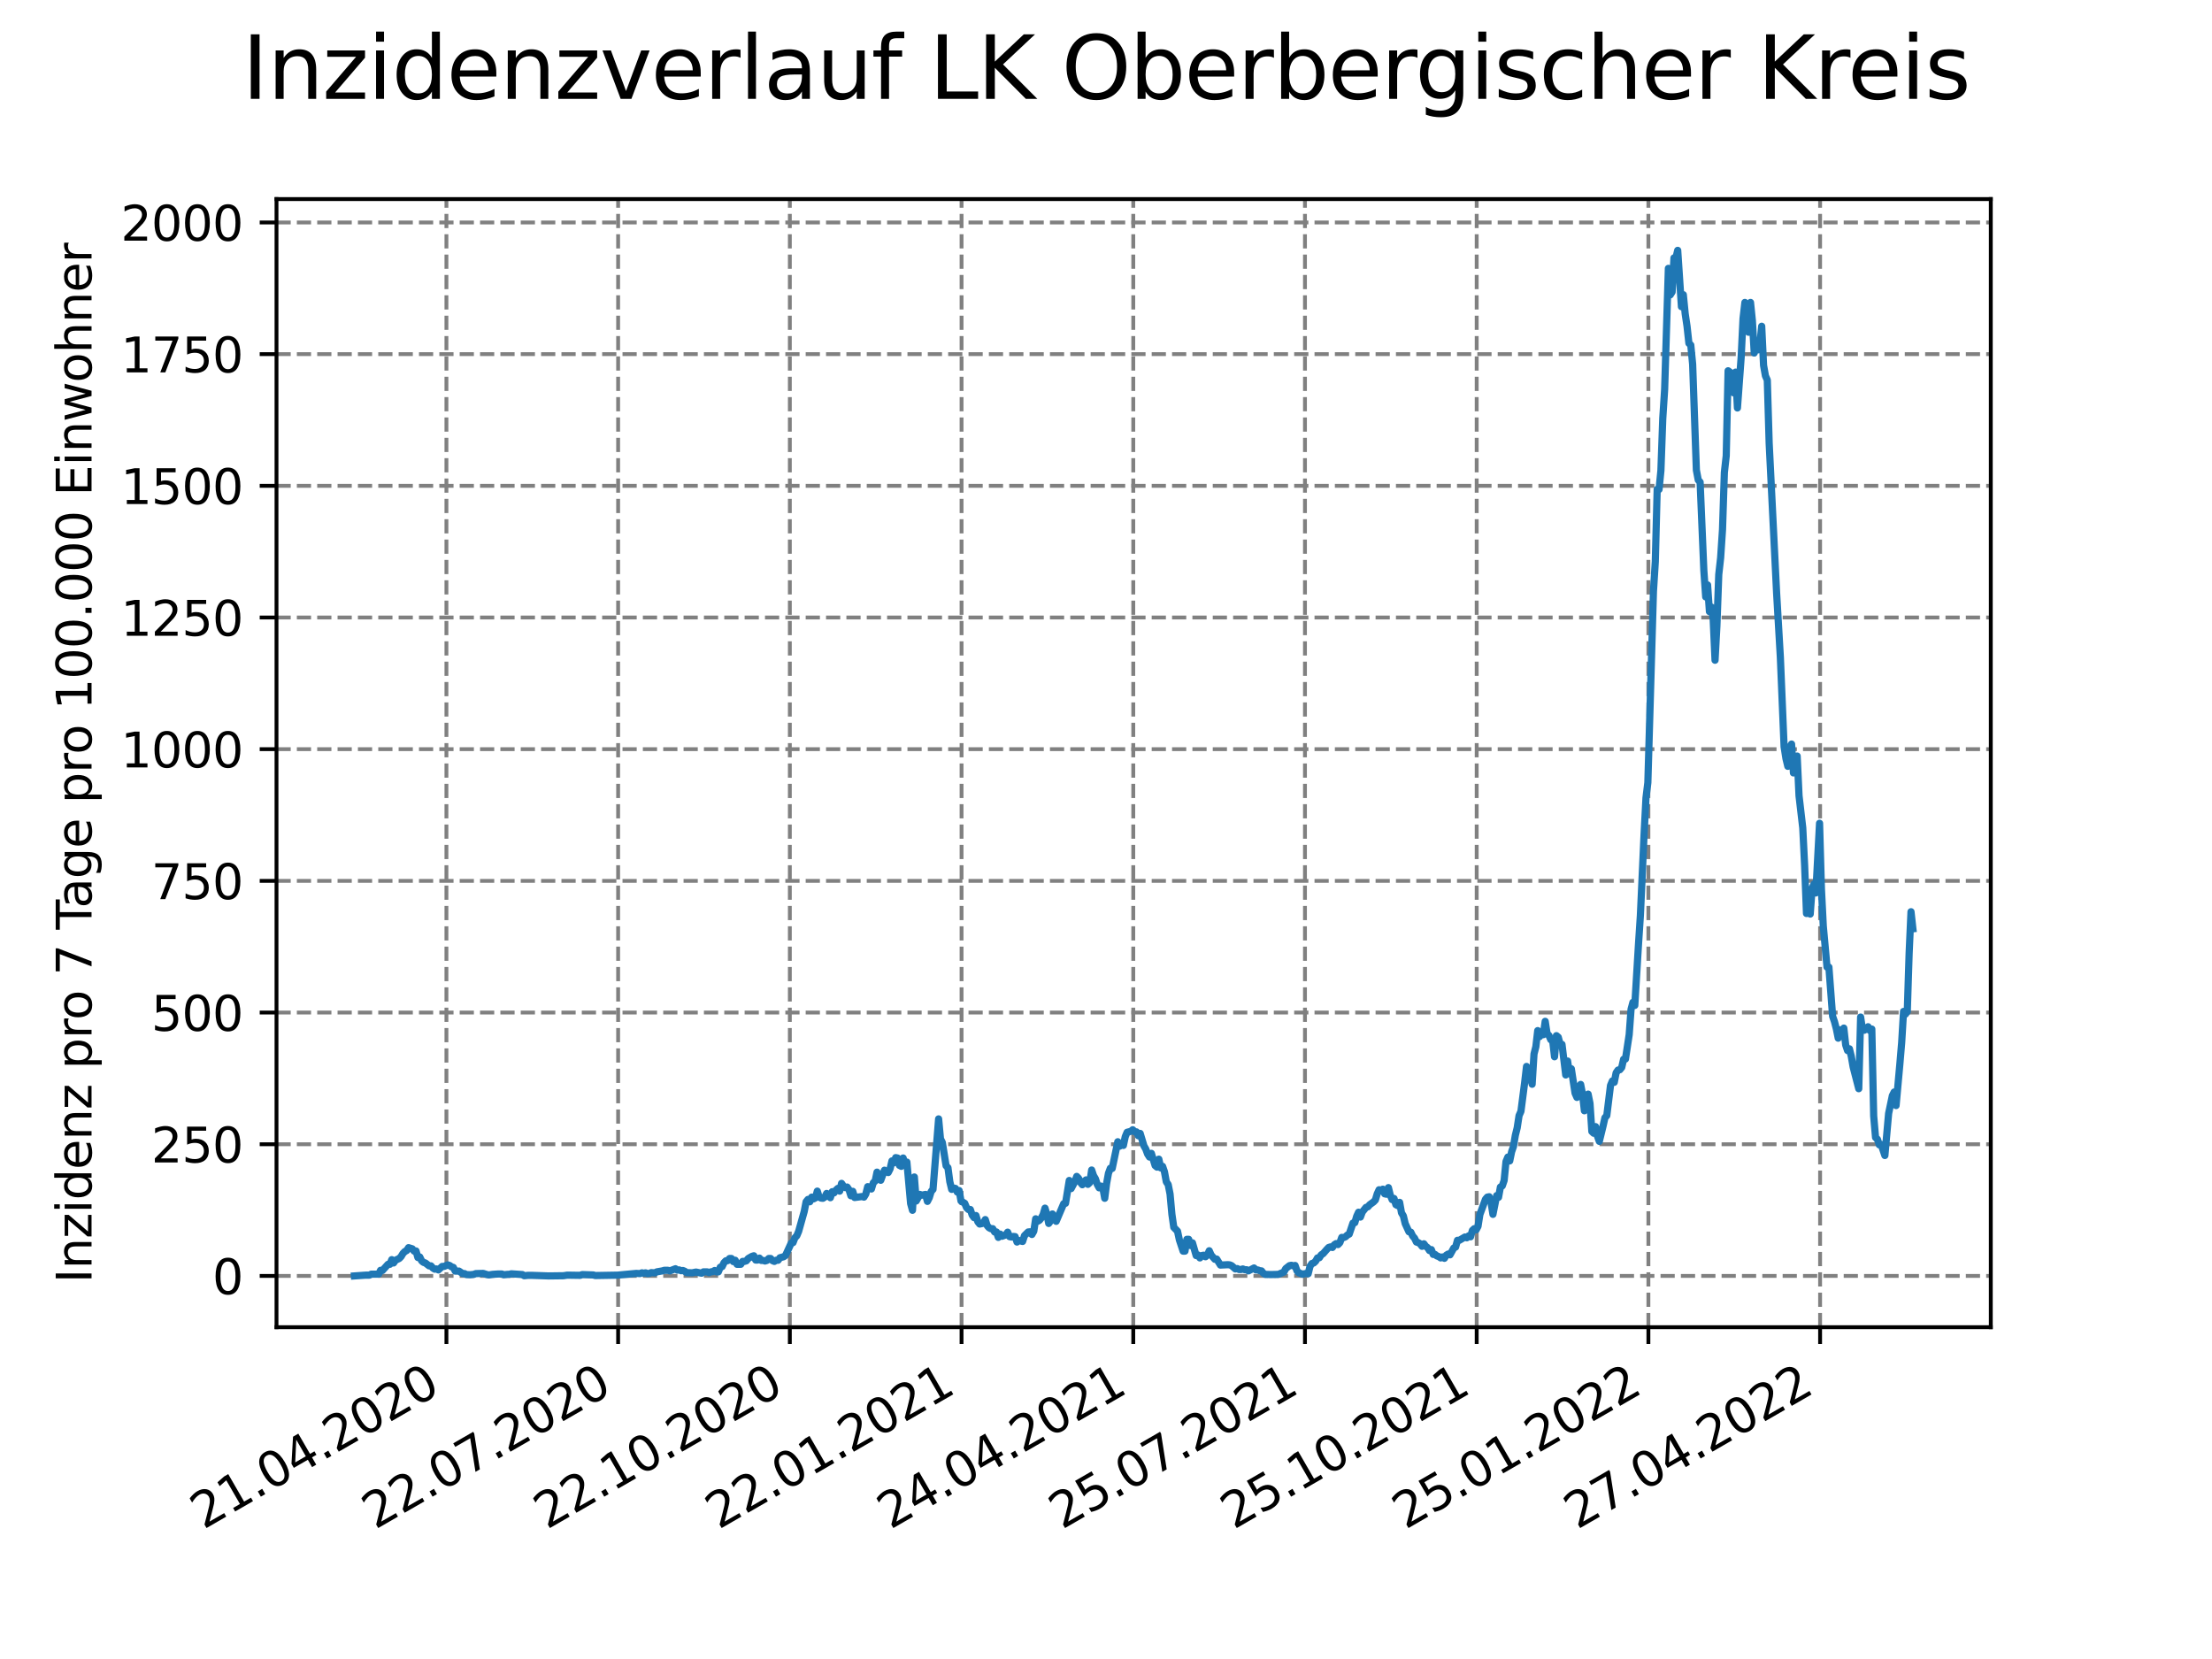 <?xml version="1.0" encoding="utf-8" standalone="no"?>
<!DOCTYPE svg PUBLIC "-//W3C//DTD SVG 1.1//EN"
  "http://www.w3.org/Graphics/SVG/1.1/DTD/svg11.dtd">
<svg xmlns:xlink="http://www.w3.org/1999/xlink" width="460.8pt" height="345.6pt" viewBox="0 0 460.8 345.6" xmlns="http://www.w3.org/2000/svg" version="1.1">
 <defs>
  <style type="text/css">*{stroke-linejoin: round; stroke-linecap: butt}</style>
 </defs>
 <g id="figure_1">
  <g id="patch_1">
   <path d="M 0 345.6 
L 460.8 345.6 
L 460.8 0 
L 0 0 
z
" style="fill: #ffffff"/>
  </g>
  <g id="axes_1">
   <g id="patch_2">
    <path d="M 57.6 276.48 
L 414.72 276.48 
L 414.72 41.472 
L 57.6 41.472 
z
" style="fill: #ffffff"/>
   </g>
   <g id="matplotlib.axis_1">
    <g id="xtick_1">
     <g id="line2d_1">
      <path d="M 92.998 276.48 
L 92.998 41.472 
" clip-path="url(#p0bcf6ecf84)" style="fill: none; stroke-dasharray: 2.96,1.28; stroke-dashoffset: 0; stroke: #808080; stroke-width: 0.8"/>
     </g>
     <g id="line2d_2">
      <defs>
       <path id="m577adcd096" d="M 0 0 
L 0 3.5 
" style="stroke: #000000; stroke-width: 0.8"/>
      </defs>
      <g>
       <use xlink:href="#m577adcd096" x="92.998" y="276.48" style="stroke: #000000; stroke-width: 0.8"/>
      </g>
     </g>
     <g id="text_1">
      <!-- 21.04.2020 -->
      <g transform="translate(42.373 318.689)rotate(-30)scale(0.1 -0.1)">
       <defs>
        <path id="DejaVuSans-32" d="M 1228 531 
L 3431 531 
L 3431 0 
L 469 0 
L 469 531 
Q 828 903 1448 1529 
Q 2069 2156 2228 2338 
Q 2531 2678 2651 2914 
Q 2772 3150 2772 3378 
Q 2772 3750 2511 3984 
Q 2250 4219 1831 4219 
Q 1534 4219 1204 4116 
Q 875 4013 500 3803 
L 500 4441 
Q 881 4594 1212 4672 
Q 1544 4750 1819 4750 
Q 2544 4750 2975 4387 
Q 3406 4025 3406 3419 
Q 3406 3131 3298 2873 
Q 3191 2616 2906 2266 
Q 2828 2175 2409 1742 
Q 1991 1309 1228 531 
z
" transform="scale(0.016)"/>
        <path id="DejaVuSans-31" d="M 794 531 
L 1825 531 
L 1825 4091 
L 703 3866 
L 703 4441 
L 1819 4666 
L 2450 4666 
L 2450 531 
L 3481 531 
L 3481 0 
L 794 0 
L 794 531 
z
" transform="scale(0.016)"/>
        <path id="DejaVuSans-2e" d="M 684 794 
L 1344 794 
L 1344 0 
L 684 0 
L 684 794 
z
" transform="scale(0.016)"/>
        <path id="DejaVuSans-30" d="M 2034 4250 
Q 1547 4250 1301 3770 
Q 1056 3291 1056 2328 
Q 1056 1369 1301 889 
Q 1547 409 2034 409 
Q 2525 409 2770 889 
Q 3016 1369 3016 2328 
Q 3016 3291 2770 3770 
Q 2525 4250 2034 4250 
z
M 2034 4750 
Q 2819 4750 3233 4129 
Q 3647 3509 3647 2328 
Q 3647 1150 3233 529 
Q 2819 -91 2034 -91 
Q 1250 -91 836 529 
Q 422 1150 422 2328 
Q 422 3509 836 4129 
Q 1250 4750 2034 4750 
z
" transform="scale(0.016)"/>
        <path id="DejaVuSans-34" d="M 2419 4116 
L 825 1625 
L 2419 1625 
L 2419 4116 
z
M 2253 4666 
L 3047 4666 
L 3047 1625 
L 3713 1625 
L 3713 1100 
L 3047 1100 
L 3047 0 
L 2419 0 
L 2419 1100 
L 313 1100 
L 313 1709 
L 2253 4666 
z
" transform="scale(0.016)"/>
       </defs>
       <use xlink:href="#DejaVuSans-32"/>
       <use xlink:href="#DejaVuSans-31" x="63.623"/>
       <use xlink:href="#DejaVuSans-2e" x="127.246"/>
       <use xlink:href="#DejaVuSans-30" x="159.033"/>
       <use xlink:href="#DejaVuSans-34" x="222.656"/>
       <use xlink:href="#DejaVuSans-2e" x="286.279"/>
       <use xlink:href="#DejaVuSans-32" x="318.066"/>
       <use xlink:href="#DejaVuSans-30" x="381.689"/>
       <use xlink:href="#DejaVuSans-32" x="445.312"/>
       <use xlink:href="#DejaVuSans-30" x="508.936"/>
      </g>
     </g>
    </g>
    <g id="xtick_2">
     <g id="line2d_3">
      <path d="M 128.768 276.48 
L 128.768 41.472 
" clip-path="url(#p0bcf6ecf84)" style="fill: none; stroke-dasharray: 2.96,1.28; stroke-dashoffset: 0; stroke: #808080; stroke-width: 0.8"/>
     </g>
     <g id="line2d_4">
      <g>
       <use xlink:href="#m577adcd096" x="128.768" y="276.48" style="stroke: #000000; stroke-width: 0.8"/>
      </g>
     </g>
     <g id="text_2">
      <!-- 22.07.2020 -->
      <g transform="translate(78.143 318.689)rotate(-30)scale(0.1 -0.1)">
       <defs>
        <path id="DejaVuSans-37" d="M 525 4666 
L 3525 4666 
L 3525 4397 
L 1831 0 
L 1172 0 
L 2766 4134 
L 525 4134 
L 525 4666 
z
" transform="scale(0.016)"/>
       </defs>
       <use xlink:href="#DejaVuSans-32"/>
       <use xlink:href="#DejaVuSans-32" x="63.623"/>
       <use xlink:href="#DejaVuSans-2e" x="127.246"/>
       <use xlink:href="#DejaVuSans-30" x="159.033"/>
       <use xlink:href="#DejaVuSans-37" x="222.656"/>
       <use xlink:href="#DejaVuSans-2e" x="286.279"/>
       <use xlink:href="#DejaVuSans-32" x="318.066"/>
       <use xlink:href="#DejaVuSans-30" x="381.689"/>
       <use xlink:href="#DejaVuSans-32" x="445.312"/>
       <use xlink:href="#DejaVuSans-30" x="508.936"/>
      </g>
     </g>
    </g>
    <g id="xtick_3">
     <g id="line2d_5">
      <path d="M 164.538 276.48 
L 164.538 41.472 
" clip-path="url(#p0bcf6ecf84)" style="fill: none; stroke-dasharray: 2.96,1.28; stroke-dashoffset: 0; stroke: #808080; stroke-width: 0.8"/>
     </g>
     <g id="line2d_6">
      <g>
       <use xlink:href="#m577adcd096" x="164.538" y="276.48" style="stroke: #000000; stroke-width: 0.8"/>
      </g>
     </g>
     <g id="text_3">
      <!-- 22.10.2020 -->
      <g transform="translate(113.913 318.689)rotate(-30)scale(0.1 -0.1)">
       <use xlink:href="#DejaVuSans-32"/>
       <use xlink:href="#DejaVuSans-32" x="63.623"/>
       <use xlink:href="#DejaVuSans-2e" x="127.246"/>
       <use xlink:href="#DejaVuSans-31" x="159.033"/>
       <use xlink:href="#DejaVuSans-30" x="222.656"/>
       <use xlink:href="#DejaVuSans-2e" x="286.279"/>
       <use xlink:href="#DejaVuSans-32" x="318.066"/>
       <use xlink:href="#DejaVuSans-30" x="381.689"/>
       <use xlink:href="#DejaVuSans-32" x="445.312"/>
       <use xlink:href="#DejaVuSans-30" x="508.936"/>
      </g>
     </g>
    </g>
    <g id="xtick_4">
     <g id="line2d_7">
      <path d="M 200.309 276.48 
L 200.309 41.472 
" clip-path="url(#p0bcf6ecf84)" style="fill: none; stroke-dasharray: 2.96,1.28; stroke-dashoffset: 0; stroke: #808080; stroke-width: 0.8"/>
     </g>
     <g id="line2d_8">
      <g>
       <use xlink:href="#m577adcd096" x="200.309" y="276.48" style="stroke: #000000; stroke-width: 0.8"/>
      </g>
     </g>
     <g id="text_4">
      <!-- 22.01.2021 -->
      <g transform="translate(149.683 318.689)rotate(-30)scale(0.1 -0.1)">
       <use xlink:href="#DejaVuSans-32"/>
       <use xlink:href="#DejaVuSans-32" x="63.623"/>
       <use xlink:href="#DejaVuSans-2e" x="127.246"/>
       <use xlink:href="#DejaVuSans-30" x="159.033"/>
       <use xlink:href="#DejaVuSans-31" x="222.656"/>
       <use xlink:href="#DejaVuSans-2e" x="286.279"/>
       <use xlink:href="#DejaVuSans-32" x="318.066"/>
       <use xlink:href="#DejaVuSans-30" x="381.689"/>
       <use xlink:href="#DejaVuSans-32" x="445.312"/>
       <use xlink:href="#DejaVuSans-31" x="508.936"/>
      </g>
     </g>
    </g>
    <g id="xtick_5">
     <g id="line2d_9">
      <path d="M 236.079 276.48 
L 236.079 41.472 
" clip-path="url(#p0bcf6ecf84)" style="fill: none; stroke-dasharray: 2.96,1.28; stroke-dashoffset: 0; stroke: #808080; stroke-width: 0.8"/>
     </g>
     <g id="line2d_10">
      <g>
       <use xlink:href="#m577adcd096" x="236.079" y="276.48" style="stroke: #000000; stroke-width: 0.8"/>
      </g>
     </g>
     <g id="text_5">
      <!-- 24.04.2021 -->
      <g transform="translate(185.454 318.689)rotate(-30)scale(0.1 -0.1)">
       <use xlink:href="#DejaVuSans-32"/>
       <use xlink:href="#DejaVuSans-34" x="63.623"/>
       <use xlink:href="#DejaVuSans-2e" x="127.246"/>
       <use xlink:href="#DejaVuSans-30" x="159.033"/>
       <use xlink:href="#DejaVuSans-34" x="222.656"/>
       <use xlink:href="#DejaVuSans-2e" x="286.279"/>
       <use xlink:href="#DejaVuSans-32" x="318.066"/>
       <use xlink:href="#DejaVuSans-30" x="381.689"/>
       <use xlink:href="#DejaVuSans-32" x="445.312"/>
       <use xlink:href="#DejaVuSans-31" x="508.936"/>
      </g>
     </g>
    </g>
    <g id="xtick_6">
     <g id="line2d_11">
      <path d="M 271.849 276.48 
L 271.849 41.472 
" clip-path="url(#p0bcf6ecf84)" style="fill: none; stroke-dasharray: 2.96,1.28; stroke-dashoffset: 0; stroke: #808080; stroke-width: 0.8"/>
     </g>
     <g id="line2d_12">
      <g>
       <use xlink:href="#m577adcd096" x="271.849" y="276.48" style="stroke: #000000; stroke-width: 0.8"/>
      </g>
     </g>
     <g id="text_6">
      <!-- 25.07.2021 -->
      <g transform="translate(221.224 318.689)rotate(-30)scale(0.1 -0.1)">
       <defs>
        <path id="DejaVuSans-35" d="M 691 4666 
L 3169 4666 
L 3169 4134 
L 1269 4134 
L 1269 2991 
Q 1406 3038 1543 3061 
Q 1681 3084 1819 3084 
Q 2600 3084 3056 2656 
Q 3513 2228 3513 1497 
Q 3513 744 3044 326 
Q 2575 -91 1722 -91 
Q 1428 -91 1123 -41 
Q 819 9 494 109 
L 494 744 
Q 775 591 1075 516 
Q 1375 441 1709 441 
Q 2250 441 2565 725 
Q 2881 1009 2881 1497 
Q 2881 1984 2565 2268 
Q 2250 2553 1709 2553 
Q 1456 2553 1204 2497 
Q 953 2441 691 2322 
L 691 4666 
z
" transform="scale(0.016)"/>
       </defs>
       <use xlink:href="#DejaVuSans-32"/>
       <use xlink:href="#DejaVuSans-35" x="63.623"/>
       <use xlink:href="#DejaVuSans-2e" x="127.246"/>
       <use xlink:href="#DejaVuSans-30" x="159.033"/>
       <use xlink:href="#DejaVuSans-37" x="222.656"/>
       <use xlink:href="#DejaVuSans-2e" x="286.279"/>
       <use xlink:href="#DejaVuSans-32" x="318.066"/>
       <use xlink:href="#DejaVuSans-30" x="381.689"/>
       <use xlink:href="#DejaVuSans-32" x="445.312"/>
       <use xlink:href="#DejaVuSans-31" x="508.936"/>
      </g>
     </g>
    </g>
    <g id="xtick_7">
     <g id="line2d_13">
      <path d="M 307.62 276.48 
L 307.62 41.472 
" clip-path="url(#p0bcf6ecf84)" style="fill: none; stroke-dasharray: 2.96,1.28; stroke-dashoffset: 0; stroke: #808080; stroke-width: 0.8"/>
     </g>
     <g id="line2d_14">
      <g>
       <use xlink:href="#m577adcd096" x="307.62" y="276.48" style="stroke: #000000; stroke-width: 0.8"/>
      </g>
     </g>
     <g id="text_7">
      <!-- 25.10.2021 -->
      <g transform="translate(256.994 318.689)rotate(-30)scale(0.1 -0.1)">
       <use xlink:href="#DejaVuSans-32"/>
       <use xlink:href="#DejaVuSans-35" x="63.623"/>
       <use xlink:href="#DejaVuSans-2e" x="127.246"/>
       <use xlink:href="#DejaVuSans-31" x="159.033"/>
       <use xlink:href="#DejaVuSans-30" x="222.656"/>
       <use xlink:href="#DejaVuSans-2e" x="286.279"/>
       <use xlink:href="#DejaVuSans-32" x="318.066"/>
       <use xlink:href="#DejaVuSans-30" x="381.689"/>
       <use xlink:href="#DejaVuSans-32" x="445.312"/>
       <use xlink:href="#DejaVuSans-31" x="508.936"/>
      </g>
     </g>
    </g>
    <g id="xtick_8">
     <g id="line2d_15">
      <path d="M 343.39 276.48 
L 343.39 41.472 
" clip-path="url(#p0bcf6ecf84)" style="fill: none; stroke-dasharray: 2.96,1.28; stroke-dashoffset: 0; stroke: #808080; stroke-width: 0.8"/>
     </g>
     <g id="line2d_16">
      <g>
       <use xlink:href="#m577adcd096" x="343.39" y="276.48" style="stroke: #000000; stroke-width: 0.8"/>
      </g>
     </g>
     <g id="text_8">
      <!-- 25.01.2022 -->
      <g transform="translate(292.765 318.689)rotate(-30)scale(0.1 -0.1)">
       <use xlink:href="#DejaVuSans-32"/>
       <use xlink:href="#DejaVuSans-35" x="63.623"/>
       <use xlink:href="#DejaVuSans-2e" x="127.246"/>
       <use xlink:href="#DejaVuSans-30" x="159.033"/>
       <use xlink:href="#DejaVuSans-31" x="222.656"/>
       <use xlink:href="#DejaVuSans-2e" x="286.279"/>
       <use xlink:href="#DejaVuSans-32" x="318.066"/>
       <use xlink:href="#DejaVuSans-30" x="381.689"/>
       <use xlink:href="#DejaVuSans-32" x="445.312"/>
       <use xlink:href="#DejaVuSans-32" x="508.936"/>
      </g>
     </g>
    </g>
    <g id="xtick_9">
     <g id="line2d_17">
      <path d="M 379.16 276.48 
L 379.16 41.472 
" clip-path="url(#p0bcf6ecf84)" style="fill: none; stroke-dasharray: 2.96,1.28; stroke-dashoffset: 0; stroke: #808080; stroke-width: 0.8"/>
     </g>
     <g id="line2d_18">
      <g>
       <use xlink:href="#m577adcd096" x="379.16" y="276.48" style="stroke: #000000; stroke-width: 0.8"/>
      </g>
     </g>
     <g id="text_9">
      <!-- 27.04.2022 -->
      <g transform="translate(328.535 318.689)rotate(-30)scale(0.1 -0.1)">
       <use xlink:href="#DejaVuSans-32"/>
       <use xlink:href="#DejaVuSans-37" x="63.623"/>
       <use xlink:href="#DejaVuSans-2e" x="127.246"/>
       <use xlink:href="#DejaVuSans-30" x="159.033"/>
       <use xlink:href="#DejaVuSans-34" x="222.656"/>
       <use xlink:href="#DejaVuSans-2e" x="286.279"/>
       <use xlink:href="#DejaVuSans-32" x="318.066"/>
       <use xlink:href="#DejaVuSans-30" x="381.689"/>
       <use xlink:href="#DejaVuSans-32" x="445.312"/>
       <use xlink:href="#DejaVuSans-32" x="508.936"/>
      </g>
     </g>
    </g>
   </g>
   <g id="matplotlib.axis_2">
    <g id="ytick_1">
     <g id="line2d_19">
      <path d="M 57.6 265.798 
L 414.72 265.798 
" clip-path="url(#p0bcf6ecf84)" style="fill: none; stroke-dasharray: 2.96,1.28; stroke-dashoffset: 0; stroke: #808080; stroke-width: 0.8"/>
     </g>
     <g id="line2d_20">
      <defs>
       <path id="m66adf52da9" d="M 0 0 
L -3.5 0 
" style="stroke: #000000; stroke-width: 0.8"/>
      </defs>
      <g>
       <use xlink:href="#m66adf52da9" x="57.6" y="265.798" style="stroke: #000000; stroke-width: 0.8"/>
      </g>
     </g>
     <g id="text_10">
      <!-- 0 -->
      <g transform="translate(44.237 269.597)scale(0.1 -0.1)">
       <use xlink:href="#DejaVuSans-30"/>
      </g>
     </g>
    </g>
    <g id="ytick_2">
     <g id="line2d_21">
      <path d="M 57.6 238.366 
L 414.72 238.366 
" clip-path="url(#p0bcf6ecf84)" style="fill: none; stroke-dasharray: 2.96,1.28; stroke-dashoffset: 0; stroke: #808080; stroke-width: 0.8"/>
     </g>
     <g id="line2d_22">
      <g>
       <use xlink:href="#m66adf52da9" x="57.6" y="238.366" style="stroke: #000000; stroke-width: 0.8"/>
      </g>
     </g>
     <g id="text_11">
      <!-- 250 -->
      <g transform="translate(31.512 242.165)scale(0.1 -0.1)">
       <use xlink:href="#DejaVuSans-32"/>
       <use xlink:href="#DejaVuSans-35" x="63.623"/>
       <use xlink:href="#DejaVuSans-30" x="127.246"/>
      </g>
     </g>
    </g>
    <g id="ytick_3">
     <g id="line2d_23">
      <path d="M 57.6 210.934 
L 414.72 210.934 
" clip-path="url(#p0bcf6ecf84)" style="fill: none; stroke-dasharray: 2.96,1.28; stroke-dashoffset: 0; stroke: #808080; stroke-width: 0.8"/>
     </g>
     <g id="line2d_24">
      <g>
       <use xlink:href="#m66adf52da9" x="57.6" y="210.934" style="stroke: #000000; stroke-width: 0.8"/>
      </g>
     </g>
     <g id="text_12">
      <!-- 500 -->
      <g transform="translate(31.512 214.733)scale(0.1 -0.1)">
       <use xlink:href="#DejaVuSans-35"/>
       <use xlink:href="#DejaVuSans-30" x="63.623"/>
       <use xlink:href="#DejaVuSans-30" x="127.246"/>
      </g>
     </g>
    </g>
    <g id="ytick_4">
     <g id="line2d_25">
      <path d="M 57.6 183.501 
L 414.72 183.501 
" clip-path="url(#p0bcf6ecf84)" style="fill: none; stroke-dasharray: 2.96,1.28; stroke-dashoffset: 0; stroke: #808080; stroke-width: 0.8"/>
     </g>
     <g id="line2d_26">
      <g>
       <use xlink:href="#m66adf52da9" x="57.6" y="183.501" style="stroke: #000000; stroke-width: 0.8"/>
      </g>
     </g>
     <g id="text_13">
      <!-- 750 -->
      <g transform="translate(31.512 187.301)scale(0.1 -0.1)">
       <use xlink:href="#DejaVuSans-37"/>
       <use xlink:href="#DejaVuSans-35" x="63.623"/>
       <use xlink:href="#DejaVuSans-30" x="127.246"/>
      </g>
     </g>
    </g>
    <g id="ytick_5">
     <g id="line2d_27">
      <path d="M 57.6 156.069 
L 414.72 156.069 
" clip-path="url(#p0bcf6ecf84)" style="fill: none; stroke-dasharray: 2.96,1.28; stroke-dashoffset: 0; stroke: #808080; stroke-width: 0.8"/>
     </g>
     <g id="line2d_28">
      <g>
       <use xlink:href="#m66adf52da9" x="57.6" y="156.069" style="stroke: #000000; stroke-width: 0.8"/>
      </g>
     </g>
     <g id="text_14">
      <!-- 1000 -->
      <g transform="translate(25.15 159.868)scale(0.1 -0.1)">
       <use xlink:href="#DejaVuSans-31"/>
       <use xlink:href="#DejaVuSans-30" x="63.623"/>
       <use xlink:href="#DejaVuSans-30" x="127.246"/>
       <use xlink:href="#DejaVuSans-30" x="190.869"/>
      </g>
     </g>
    </g>
    <g id="ytick_6">
     <g id="line2d_29">
      <path d="M 57.6 128.637 
L 414.72 128.637 
" clip-path="url(#p0bcf6ecf84)" style="fill: none; stroke-dasharray: 2.96,1.28; stroke-dashoffset: 0; stroke: #808080; stroke-width: 0.8"/>
     </g>
     <g id="line2d_30">
      <g>
       <use xlink:href="#m66adf52da9" x="57.6" y="128.637" style="stroke: #000000; stroke-width: 0.8"/>
      </g>
     </g>
     <g id="text_15">
      <!-- 1250 -->
      <g transform="translate(25.15 132.436)scale(0.1 -0.1)">
       <use xlink:href="#DejaVuSans-31"/>
       <use xlink:href="#DejaVuSans-32" x="63.623"/>
       <use xlink:href="#DejaVuSans-35" x="127.246"/>
       <use xlink:href="#DejaVuSans-30" x="190.869"/>
      </g>
     </g>
    </g>
    <g id="ytick_7">
     <g id="line2d_31">
      <path d="M 57.6 101.205 
L 414.72 101.205 
" clip-path="url(#p0bcf6ecf84)" style="fill: none; stroke-dasharray: 2.96,1.28; stroke-dashoffset: 0; stroke: #808080; stroke-width: 0.8"/>
     </g>
     <g id="line2d_32">
      <g>
       <use xlink:href="#m66adf52da9" x="57.6" y="101.205" style="stroke: #000000; stroke-width: 0.8"/>
      </g>
     </g>
     <g id="text_16">
      <!-- 1500 -->
      <g transform="translate(25.15 105.004)scale(0.1 -0.1)">
       <use xlink:href="#DejaVuSans-31"/>
       <use xlink:href="#DejaVuSans-35" x="63.623"/>
       <use xlink:href="#DejaVuSans-30" x="127.246"/>
       <use xlink:href="#DejaVuSans-30" x="190.869"/>
      </g>
     </g>
    </g>
    <g id="ytick_8">
     <g id="line2d_33">
      <path d="M 57.6 73.773 
L 414.72 73.773 
" clip-path="url(#p0bcf6ecf84)" style="fill: none; stroke-dasharray: 2.96,1.28; stroke-dashoffset: 0; stroke: #808080; stroke-width: 0.8"/>
     </g>
     <g id="line2d_34">
      <g>
       <use xlink:href="#m66adf52da9" x="57.6" y="73.773" style="stroke: #000000; stroke-width: 0.8"/>
      </g>
     </g>
     <g id="text_17">
      <!-- 1750 -->
      <g transform="translate(25.15 77.572)scale(0.1 -0.1)">
       <use xlink:href="#DejaVuSans-31"/>
       <use xlink:href="#DejaVuSans-37" x="63.623"/>
       <use xlink:href="#DejaVuSans-35" x="127.246"/>
       <use xlink:href="#DejaVuSans-30" x="190.869"/>
      </g>
     </g>
    </g>
    <g id="ytick_9">
     <g id="line2d_35">
      <path d="M 57.6 46.341 
L 414.72 46.341 
" clip-path="url(#p0bcf6ecf84)" style="fill: none; stroke-dasharray: 2.96,1.28; stroke-dashoffset: 0; stroke: #808080; stroke-width: 0.8"/>
     </g>
     <g id="line2d_36">
      <g>
       <use xlink:href="#m66adf52da9" x="57.6" y="46.341" style="stroke: #000000; stroke-width: 0.8"/>
      </g>
     </g>
     <g id="text_18">
      <!-- 2000 -->
      <g transform="translate(25.15 50.14)scale(0.1 -0.1)">
       <use xlink:href="#DejaVuSans-32"/>
       <use xlink:href="#DejaVuSans-30" x="63.623"/>
       <use xlink:href="#DejaVuSans-30" x="127.246"/>
       <use xlink:href="#DejaVuSans-30" x="190.869"/>
      </g>
     </g>
    </g>
    <g id="text_19">
     <!-- Inzidenz pro 7 Tage pro 100.000 Einwohner -->
     <g transform="translate(19.07 267.301)rotate(-90)scale(0.1 -0.1)">
      <defs>
       <path id="DejaVuSans-49" d="M 628 4666 
L 1259 4666 
L 1259 0 
L 628 0 
L 628 4666 
z
" transform="scale(0.016)"/>
       <path id="DejaVuSans-6e" d="M 3513 2113 
L 3513 0 
L 2938 0 
L 2938 2094 
Q 2938 2591 2744 2837 
Q 2550 3084 2163 3084 
Q 1697 3084 1428 2787 
Q 1159 2491 1159 1978 
L 1159 0 
L 581 0 
L 581 3500 
L 1159 3500 
L 1159 2956 
Q 1366 3272 1645 3428 
Q 1925 3584 2291 3584 
Q 2894 3584 3203 3211 
Q 3513 2838 3513 2113 
z
" transform="scale(0.016)"/>
       <path id="DejaVuSans-7a" d="M 353 3500 
L 3084 3500 
L 3084 2975 
L 922 459 
L 3084 459 
L 3084 0 
L 275 0 
L 275 525 
L 2438 3041 
L 353 3041 
L 353 3500 
z
" transform="scale(0.016)"/>
       <path id="DejaVuSans-69" d="M 603 3500 
L 1178 3500 
L 1178 0 
L 603 0 
L 603 3500 
z
M 603 4863 
L 1178 4863 
L 1178 4134 
L 603 4134 
L 603 4863 
z
" transform="scale(0.016)"/>
       <path id="DejaVuSans-64" d="M 2906 2969 
L 2906 4863 
L 3481 4863 
L 3481 0 
L 2906 0 
L 2906 525 
Q 2725 213 2448 61 
Q 2172 -91 1784 -91 
Q 1150 -91 751 415 
Q 353 922 353 1747 
Q 353 2572 751 3078 
Q 1150 3584 1784 3584 
Q 2172 3584 2448 3432 
Q 2725 3281 2906 2969 
z
M 947 1747 
Q 947 1113 1208 752 
Q 1469 391 1925 391 
Q 2381 391 2643 752 
Q 2906 1113 2906 1747 
Q 2906 2381 2643 2742 
Q 2381 3103 1925 3103 
Q 1469 3103 1208 2742 
Q 947 2381 947 1747 
z
" transform="scale(0.016)"/>
       <path id="DejaVuSans-65" d="M 3597 1894 
L 3597 1613 
L 953 1613 
Q 991 1019 1311 708 
Q 1631 397 2203 397 
Q 2534 397 2845 478 
Q 3156 559 3463 722 
L 3463 178 
Q 3153 47 2828 -22 
Q 2503 -91 2169 -91 
Q 1331 -91 842 396 
Q 353 884 353 1716 
Q 353 2575 817 3079 
Q 1281 3584 2069 3584 
Q 2775 3584 3186 3129 
Q 3597 2675 3597 1894 
z
M 3022 2063 
Q 3016 2534 2758 2815 
Q 2500 3097 2075 3097 
Q 1594 3097 1305 2825 
Q 1016 2553 972 2059 
L 3022 2063 
z
" transform="scale(0.016)"/>
       <path id="DejaVuSans-20" transform="scale(0.016)"/>
       <path id="DejaVuSans-70" d="M 1159 525 
L 1159 -1331 
L 581 -1331 
L 581 3500 
L 1159 3500 
L 1159 2969 
Q 1341 3281 1617 3432 
Q 1894 3584 2278 3584 
Q 2916 3584 3314 3078 
Q 3713 2572 3713 1747 
Q 3713 922 3314 415 
Q 2916 -91 2278 -91 
Q 1894 -91 1617 61 
Q 1341 213 1159 525 
z
M 3116 1747 
Q 3116 2381 2855 2742 
Q 2594 3103 2138 3103 
Q 1681 3103 1420 2742 
Q 1159 2381 1159 1747 
Q 1159 1113 1420 752 
Q 1681 391 2138 391 
Q 2594 391 2855 752 
Q 3116 1113 3116 1747 
z
" transform="scale(0.016)"/>
       <path id="DejaVuSans-72" d="M 2631 2963 
Q 2534 3019 2420 3045 
Q 2306 3072 2169 3072 
Q 1681 3072 1420 2755 
Q 1159 2438 1159 1844 
L 1159 0 
L 581 0 
L 581 3500 
L 1159 3500 
L 1159 2956 
Q 1341 3275 1631 3429 
Q 1922 3584 2338 3584 
Q 2397 3584 2469 3576 
Q 2541 3569 2628 3553 
L 2631 2963 
z
" transform="scale(0.016)"/>
       <path id="DejaVuSans-6f" d="M 1959 3097 
Q 1497 3097 1228 2736 
Q 959 2375 959 1747 
Q 959 1119 1226 758 
Q 1494 397 1959 397 
Q 2419 397 2687 759 
Q 2956 1122 2956 1747 
Q 2956 2369 2687 2733 
Q 2419 3097 1959 3097 
z
M 1959 3584 
Q 2709 3584 3137 3096 
Q 3566 2609 3566 1747 
Q 3566 888 3137 398 
Q 2709 -91 1959 -91 
Q 1206 -91 779 398 
Q 353 888 353 1747 
Q 353 2609 779 3096 
Q 1206 3584 1959 3584 
z
" transform="scale(0.016)"/>
       <path id="DejaVuSans-54" d="M -19 4666 
L 3928 4666 
L 3928 4134 
L 2272 4134 
L 2272 0 
L 1638 0 
L 1638 4134 
L -19 4134 
L -19 4666 
z
" transform="scale(0.016)"/>
       <path id="DejaVuSans-61" d="M 2194 1759 
Q 1497 1759 1228 1600 
Q 959 1441 959 1056 
Q 959 750 1161 570 
Q 1363 391 1709 391 
Q 2188 391 2477 730 
Q 2766 1069 2766 1631 
L 2766 1759 
L 2194 1759 
z
M 3341 1997 
L 3341 0 
L 2766 0 
L 2766 531 
Q 2569 213 2275 61 
Q 1981 -91 1556 -91 
Q 1019 -91 701 211 
Q 384 513 384 1019 
Q 384 1609 779 1909 
Q 1175 2209 1959 2209 
L 2766 2209 
L 2766 2266 
Q 2766 2663 2505 2880 
Q 2244 3097 1772 3097 
Q 1472 3097 1187 3025 
Q 903 2953 641 2809 
L 641 3341 
Q 956 3463 1253 3523 
Q 1550 3584 1831 3584 
Q 2591 3584 2966 3190 
Q 3341 2797 3341 1997 
z
" transform="scale(0.016)"/>
       <path id="DejaVuSans-67" d="M 2906 1791 
Q 2906 2416 2648 2759 
Q 2391 3103 1925 3103 
Q 1463 3103 1205 2759 
Q 947 2416 947 1791 
Q 947 1169 1205 825 
Q 1463 481 1925 481 
Q 2391 481 2648 825 
Q 2906 1169 2906 1791 
z
M 3481 434 
Q 3481 -459 3084 -895 
Q 2688 -1331 1869 -1331 
Q 1566 -1331 1297 -1286 
Q 1028 -1241 775 -1147 
L 775 -588 
Q 1028 -725 1275 -790 
Q 1522 -856 1778 -856 
Q 2344 -856 2625 -561 
Q 2906 -266 2906 331 
L 2906 616 
Q 2728 306 2450 153 
Q 2172 0 1784 0 
Q 1141 0 747 490 
Q 353 981 353 1791 
Q 353 2603 747 3093 
Q 1141 3584 1784 3584 
Q 2172 3584 2450 3431 
Q 2728 3278 2906 2969 
L 2906 3500 
L 3481 3500 
L 3481 434 
z
" transform="scale(0.016)"/>
       <path id="DejaVuSans-45" d="M 628 4666 
L 3578 4666 
L 3578 4134 
L 1259 4134 
L 1259 2753 
L 3481 2753 
L 3481 2222 
L 1259 2222 
L 1259 531 
L 3634 531 
L 3634 0 
L 628 0 
L 628 4666 
z
" transform="scale(0.016)"/>
       <path id="DejaVuSans-77" d="M 269 3500 
L 844 3500 
L 1563 769 
L 2278 3500 
L 2956 3500 
L 3675 769 
L 4391 3500 
L 4966 3500 
L 4050 0 
L 3372 0 
L 2619 2869 
L 1863 0 
L 1184 0 
L 269 3500 
z
" transform="scale(0.016)"/>
       <path id="DejaVuSans-68" d="M 3513 2113 
L 3513 0 
L 2938 0 
L 2938 2094 
Q 2938 2591 2744 2837 
Q 2550 3084 2163 3084 
Q 1697 3084 1428 2787 
Q 1159 2491 1159 1978 
L 1159 0 
L 581 0 
L 581 4863 
L 1159 4863 
L 1159 2956 
Q 1366 3272 1645 3428 
Q 1925 3584 2291 3584 
Q 2894 3584 3203 3211 
Q 3513 2838 3513 2113 
z
" transform="scale(0.016)"/>
      </defs>
      <use xlink:href="#DejaVuSans-49"/>
      <use xlink:href="#DejaVuSans-6e" x="29.492"/>
      <use xlink:href="#DejaVuSans-7a" x="92.871"/>
      <use xlink:href="#DejaVuSans-69" x="145.361"/>
      <use xlink:href="#DejaVuSans-64" x="173.145"/>
      <use xlink:href="#DejaVuSans-65" x="236.621"/>
      <use xlink:href="#DejaVuSans-6e" x="298.145"/>
      <use xlink:href="#DejaVuSans-7a" x="361.523"/>
      <use xlink:href="#DejaVuSans-20" x="414.014"/>
      <use xlink:href="#DejaVuSans-70" x="445.801"/>
      <use xlink:href="#DejaVuSans-72" x="509.277"/>
      <use xlink:href="#DejaVuSans-6f" x="548.141"/>
      <use xlink:href="#DejaVuSans-20" x="609.322"/>
      <use xlink:href="#DejaVuSans-37" x="641.109"/>
      <use xlink:href="#DejaVuSans-20" x="704.732"/>
      <use xlink:href="#DejaVuSans-54" x="736.52"/>
      <use xlink:href="#DejaVuSans-61" x="781.104"/>
      <use xlink:href="#DejaVuSans-67" x="842.383"/>
      <use xlink:href="#DejaVuSans-65" x="905.859"/>
      <use xlink:href="#DejaVuSans-20" x="967.383"/>
      <use xlink:href="#DejaVuSans-70" x="999.17"/>
      <use xlink:href="#DejaVuSans-72" x="1062.646"/>
      <use xlink:href="#DejaVuSans-6f" x="1101.51"/>
      <use xlink:href="#DejaVuSans-20" x="1162.691"/>
      <use xlink:href="#DejaVuSans-31" x="1194.479"/>
      <use xlink:href="#DejaVuSans-30" x="1258.102"/>
      <use xlink:href="#DejaVuSans-30" x="1321.725"/>
      <use xlink:href="#DejaVuSans-2e" x="1385.348"/>
      <use xlink:href="#DejaVuSans-30" x="1417.135"/>
      <use xlink:href="#DejaVuSans-30" x="1480.758"/>
      <use xlink:href="#DejaVuSans-30" x="1544.381"/>
      <use xlink:href="#DejaVuSans-20" x="1608.004"/>
      <use xlink:href="#DejaVuSans-45" x="1639.791"/>
      <use xlink:href="#DejaVuSans-69" x="1702.975"/>
      <use xlink:href="#DejaVuSans-6e" x="1730.758"/>
      <use xlink:href="#DejaVuSans-77" x="1794.137"/>
      <use xlink:href="#DejaVuSans-6f" x="1875.924"/>
      <use xlink:href="#DejaVuSans-68" x="1937.105"/>
      <use xlink:href="#DejaVuSans-6e" x="2000.484"/>
      <use xlink:href="#DejaVuSans-65" x="2063.863"/>
      <use xlink:href="#DejaVuSans-72" x="2125.387"/>
     </g>
    </g>
   </g>
   <g id="line2d_37">
    <path d="M 73.833 265.798 
L 76.166 265.636 
L 76.943 265.636 
L 77.332 265.435 
L 78.887 265.435 
L 79.276 264.628 
L 79.665 264.668 
L 80.831 263.378 
L 81.22 263.378 
L 81.609 262.41 
L 81.998 263.096 
L 82.386 262.531 
L 83.164 262.168 
L 83.553 261.765 
L 83.942 261.119 
L 84.331 260.716 
L 84.719 260.514 
L 85.108 259.909 
L 85.886 260.151 
L 86.275 260.635 
L 86.663 260.595 
L 87.052 261.966 
L 87.441 261.845 
L 87.83 262.652 
L 88.219 262.975 
L 88.607 263.096 
L 89.385 263.701 
L 89.774 263.701 
L 90.163 264.144 
L 90.551 264.386 
L 90.94 264.346 
L 91.329 264.547 
L 92.107 263.822 
L 92.496 263.822 
L 93.273 263.499 
L 93.662 263.62 
L 94.051 263.902 
L 94.44 264.023 
L 94.828 264.789 
L 95.606 264.789 
L 96.384 265.314 
L 96.772 265.314 
L 97.161 265.515 
L 97.939 265.556 
L 98.716 265.475 
L 99.105 265.314 
L 100.66 265.273 
L 101.438 265.515 
L 101.827 265.596 
L 102.605 265.475 
L 103.771 265.394 
L 104.549 265.394 
L 104.937 265.556 
L 105.715 265.475 
L 106.104 265.475 
L 106.493 265.354 
L 108.825 265.515 
L 109.214 265.757 
L 109.992 265.677 
L 110.769 265.677 
L 113.102 265.757 
L 114.269 265.798 
L 117.379 265.757 
L 118.157 265.636 
L 120.878 265.677 
L 121.267 265.515 
L 123.6 265.596 
L 123.989 265.717 
L 128.655 265.636 
L 132.543 265.273 
L 133.32 265.314 
L 133.709 265.152 
L 134.098 265.233 
L 134.487 265.152 
L 134.876 265.314 
L 135.264 265.273 
L 135.653 265.112 
L 136.431 265.152 
L 136.82 264.951 
L 137.986 264.749 
L 138.375 264.628 
L 139.152 264.628 
L 139.541 264.749 
L 140.708 264.305 
L 141.096 264.588 
L 141.485 264.547 
L 141.874 264.709 
L 142.263 264.668 
L 142.652 264.83 
L 143.041 265.112 
L 144.207 265.152 
L 144.985 264.991 
L 146.151 265.233 
L 146.54 264.951 
L 147.317 264.951 
L 147.706 265.112 
L 148.095 264.951 
L 148.484 264.91 
L 148.873 264.668 
L 149.261 264.951 
L 149.65 264.951 
L 150.039 263.983 
L 150.428 263.862 
L 150.817 263.055 
L 151.205 262.652 
L 151.594 262.612 
L 151.983 262.168 
L 152.372 262.168 
L 152.761 262.813 
L 153.15 262.531 
L 153.538 263.378 
L 154.316 263.378 
L 154.705 262.773 
L 155.094 262.773 
L 155.482 262.652 
L 155.871 262.168 
L 156.649 261.724 
L 157.038 261.603 
L 157.426 262.491 
L 157.815 262.491 
L 158.204 262.087 
L 158.593 262.571 
L 158.982 262.571 
L 159.37 262.692 
L 159.759 262.571 
L 160.148 262.168 
L 160.537 262.168 
L 160.926 262.612 
L 161.314 262.773 
L 161.703 262.531 
L 162.092 262.531 
L 162.481 262.007 
L 163.259 261.805 
L 163.647 261.523 
L 164.814 258.982 
L 165.203 258.861 
L 165.591 257.852 
L 165.98 257.449 
L 166.369 256.521 
L 167.535 252.367 
L 167.924 250.35 
L 168.313 249.866 
L 168.702 250.35 
L 169.091 249.382 
L 169.479 249.745 
L 169.868 249.544 
L 170.257 248.132 
L 170.646 249.382 
L 171.035 249.584 
L 171.423 249.624 
L 171.812 249.382 
L 172.201 248.616 
L 172.59 248.858 
L 172.979 249.503 
L 173.368 248.253 
L 173.756 248.495 
L 174.145 247.93 
L 174.534 247.567 
L 174.923 248.132 
L 175.312 246.519 
L 175.7 247.083 
L 176.089 247.406 
L 176.478 247.285 
L 176.867 247.85 
L 177.256 249.1 
L 177.644 248.172 
L 178.033 249.463 
L 179.588 249.261 
L 179.977 249.382 
L 180.366 248.737 
L 180.755 247.204 
L 181.144 247.285 
L 181.532 247.688 
L 181.921 246.398 
L 182.31 246.035 
L 182.699 244.179 
L 183.088 245.309 
L 183.477 245.873 
L 184.254 243.776 
L 184.643 244.099 
L 185.032 244.26 
L 185.421 243.494 
L 185.809 241.84 
L 186.198 242.243 
L 186.587 241.154 
L 186.976 241.235 
L 187.365 242.768 
L 187.753 242.969 
L 188.142 241.235 
L 188.531 242.606 
L 188.92 242.082 
L 189.697 250.713 
L 190.086 252.125 
L 190.475 245.188 
L 190.864 250.189 
L 191.642 248.818 
L 192.03 248.979 
L 192.808 248.818 
L 193.197 250.27 
L 193.586 249.503 
L 193.974 248.213 
L 194.363 247.769 
L 195.53 233.088 
L 195.918 237.242 
L 196.307 238.008 
L 197.085 242.848 
L 197.474 243.252 
L 197.862 246.156 
L 198.251 247.769 
L 198.64 247.487 
L 199.029 247.567 
L 199.418 248.334 
L 199.806 248.011 
L 200.195 250.189 
L 200.973 250.673 
L 201.362 251.601 
L 201.751 251.964 
L 202.139 251.964 
L 202.528 253.133 
L 202.917 253.658 
L 203.306 253.214 
L 203.695 254.505 
L 204.083 254.989 
L 204.861 254.827 
L 205.25 254.061 
L 205.639 255.311 
L 206.027 255.755 
L 206.416 255.957 
L 206.805 255.957 
L 207.194 256.642 
L 207.583 256.642 
L 207.971 257.772 
L 208.36 257.086 
L 208.749 257.53 
L 209.527 257.247 
L 209.915 256.683 
L 210.304 257.61 
L 210.693 257.691 
L 211.082 257.57 
L 211.471 257.61 
L 211.86 258.74 
L 212.248 258.417 
L 213.026 258.619 
L 213.415 257.409 
L 214.192 256.642 
L 214.581 256.602 
L 214.97 257.167 
L 215.359 256.481 
L 215.748 253.9 
L 216.136 254.424 
L 216.525 254.222 
L 216.914 253.738 
L 217.303 253.012 
L 217.692 251.681 
L 218.08 252.972 
L 218.469 254.868 
L 218.858 254.343 
L 219.247 252.891 
L 219.636 253.9 
L 220.024 254.424 
L 221.58 250.754 
L 221.969 250.673 
L 222.746 245.914 
L 223.135 247.608 
L 223.913 246.156 
L 224.301 245.067 
L 224.69 245.47 
L 225.079 246.317 
L 225.468 246.801 
L 225.857 246.115 
L 226.245 245.793 
L 226.634 246.72 
L 227.023 246.357 
L 227.412 243.736 
L 227.801 244.905 
L 228.189 245.551 
L 228.578 246.72 
L 228.967 247.446 
L 229.356 247.083 
L 229.745 247.446 
L 230.133 249.624 
L 230.522 246.559 
L 230.911 244.421 
L 231.3 243.373 
L 231.689 243.413 
L 232.855 237.847 
L 233.244 238.775 
L 233.633 238.21 
L 234.022 238.613 
L 234.41 236.798 
L 234.799 235.871 
L 235.577 235.669 
L 235.966 235.346 
L 236.354 235.75 
L 236.743 235.79 
L 237.132 236.597 
L 237.521 236.113 
L 238.298 238.694 
L 238.687 239.38 
L 239.076 240.428 
L 239.465 241.033 
L 239.854 240.267 
L 240.631 242.808 
L 241.02 243.131 
L 241.409 241.477 
L 241.798 243.292 
L 242.187 242.969 
L 242.575 244.099 
L 242.964 246.196 
L 243.353 246.761 
L 243.742 248.737 
L 244.131 252.972 
L 244.519 255.674 
L 245.297 256.481 
L 245.686 258.296 
L 246.463 260.635 
L 246.852 260.635 
L 247.241 258.175 
L 247.63 258.175 
L 248.019 259.466 
L 248.407 258.901 
L 249.185 261.563 
L 249.574 261.442 
L 249.963 262.047 
L 250.351 261.563 
L 250.74 261.482 
L 251.129 261.805 
L 251.518 261.442 
L 251.907 260.555 
L 252.296 261.442 
L 253.073 262.329 
L 253.462 262.289 
L 254.24 263.539 
L 255.795 263.459 
L 256.184 263.499 
L 256.572 263.66 
L 257.35 264.346 
L 257.739 264.265 
L 258.128 264.467 
L 258.516 264.467 
L 258.905 264.346 
L 259.294 264.507 
L 259.683 264.507 
L 260.072 264.749 
L 261.238 264.144 
L 261.627 264.547 
L 262.016 264.547 
L 262.405 264.709 
L 262.793 264.749 
L 263.182 265.233 
L 263.571 265.475 
L 264.737 265.515 
L 266.293 265.475 
L 267.459 264.991 
L 267.848 264.265 
L 268.625 263.66 
L 269.014 263.58 
L 269.403 263.701 
L 269.792 263.62 
L 270.181 264.749 
L 270.569 265.152 
L 271.347 265.435 
L 272.125 265.273 
L 272.514 265.354 
L 272.902 263.781 
L 273.291 263.217 
L 273.68 263.096 
L 274.069 262.733 
L 274.458 262.047 
L 274.846 262.007 
L 275.235 261.402 
L 275.624 261.16 
L 276.402 260.272 
L 276.79 259.869 
L 277.179 259.748 
L 277.568 259.869 
L 277.957 259.304 
L 278.346 259.062 
L 278.734 259.264 
L 279.123 258.861 
L 279.512 257.772 
L 279.901 257.812 
L 280.29 257.651 
L 280.678 257.288 
L 281.067 257.086 
L 281.845 254.787 
L 282.234 254.706 
L 282.623 253.375 
L 283.011 252.528 
L 283.4 253.537 
L 283.789 252.488 
L 284.567 251.52 
L 284.955 251.399 
L 285.344 250.955 
L 286.122 250.391 
L 286.511 249.987 
L 286.899 248.697 
L 287.288 247.85 
L 287.677 247.971 
L 288.066 247.729 
L 288.455 248.697 
L 288.843 248.777 
L 289.232 247.406 
L 289.621 248.979 
L 290.01 249.907 
L 290.399 249.665 
L 290.788 250.955 
L 291.176 251.157 
L 291.565 250.471 
L 291.954 252.649 
L 292.343 253.295 
L 292.732 254.908 
L 293.509 256.602 
L 293.898 256.683 
L 294.287 257.489 
L 294.676 257.933 
L 295.064 258.74 
L 295.453 258.861 
L 295.842 259.103 
L 296.231 259.627 
L 296.62 259.103 
L 297.008 259.627 
L 297.397 259.909 
L 297.786 260.514 
L 298.175 260.313 
L 298.564 261.321 
L 298.952 261.321 
L 299.341 261.644 
L 299.73 261.765 
L 300.119 262.047 
L 300.508 261.845 
L 300.897 262.128 
L 301.285 261.482 
L 301.674 261.24 
L 302.063 261.402 
L 302.841 259.99 
L 303.229 259.788 
L 303.618 258.377 
L 304.007 258.377 
L 305.173 257.691 
L 305.562 257.852 
L 305.951 257.449 
L 306.34 257.651 
L 306.729 256.32 
L 307.117 255.957 
L 307.506 256.199 
L 307.895 255.473 
L 308.284 253.012 
L 309.45 249.826 
L 309.839 249.382 
L 310.228 249.302 
L 310.617 250.512 
L 311.006 252.972 
L 311.783 249.06 
L 312.172 249.423 
L 312.561 247.285 
L 312.95 247.043 
L 313.338 245.914 
L 313.727 241.961 
L 314.116 241.033 
L 314.505 241.84 
L 314.894 239.944 
L 315.282 238.815 
L 315.671 236.516 
L 316.06 234.943 
L 316.449 232.402 
L 316.838 231.515 
L 317.615 225.505 
L 318.004 222.158 
L 318.393 224.053 
L 318.782 223.973 
L 319.17 225.868 
L 319.559 219.576 
L 319.948 218.044 
L 320.337 214.696 
L 320.726 215.946 
L 321.115 214.938 
L 321.503 215.543 
L 321.892 212.76 
L 322.281 215.301 
L 322.67 215.704 
L 323.059 216.592 
L 323.447 216.753 
L 323.836 220.141 
L 324.225 215.745 
L 324.614 216.067 
L 325.003 217.519 
L 325.391 217.56 
L 326.169 223.932 
L 326.558 221.028 
L 326.947 223.69 
L 327.335 222.642 
L 328.113 227.724 
L 328.502 228.611 
L 328.891 226.473 
L 329.279 225.909 
L 329.668 227.925 
L 330.057 231.394 
L 330.446 228.248 
L 330.835 227.925 
L 331.224 229.861 
L 331.612 235.709 
L 332.001 236.072 
L 332.39 234.701 
L 332.779 236.677 
L 333.168 237.766 
L 333.945 234.58 
L 334.334 232.846 
L 334.723 232.402 
L 335.5 226.11 
L 335.889 225.183 
L 336.278 225.465 
L 336.667 223.489 
L 337.056 222.924 
L 337.444 222.843 
L 337.833 222.359 
L 338.222 220.665 
L 338.611 220.625 
L 339.388 215.543 
L 339.777 210.259 
L 340.166 208.807 
L 340.555 209.453 
L 341.333 196.627 
L 341.721 190.738 
L 342.499 173.637 
L 342.888 166.216 
L 343.277 163.029 
L 344.443 123.181 
L 344.832 116.969 
L 345.221 101.925 
L 345.609 101.965 
L 345.998 98.013 
L 346.387 87.163 
L 346.776 81.113 
L 347.553 55.905 
L 347.942 61.431 
L 348.331 60.826 
L 348.72 53.727 
L 349.109 53.767 
L 349.497 52.154 
L 350.275 63.891 
L 350.664 61.39 
L 351.053 65.343 
L 351.442 67.965 
L 351.83 71.514 
L 352.219 71.877 
L 352.608 75.87 
L 353.386 97.932 
L 353.774 99.989 
L 354.163 100.433 
L 354.941 118.825 
L 355.33 124.35 
L 355.718 121.85 
L 356.107 127.415 
L 356.496 126.447 
L 356.885 128.948 
L 357.274 137.539 
L 357.662 130.4 
L 358.051 119.672 
L 358.44 116.203 
L 358.829 110.314 
L 359.218 98.416 
L 359.606 94.947 
L 359.995 77.241 
L 360.384 77.524 
L 360.773 80.952 
L 361.162 81.839 
L 361.551 77.524 
L 361.939 84.985 
L 362.717 74.418 
L 363.106 66.351 
L 363.495 63.004 
L 363.883 64.899 
L 364.272 69.215 
L 364.661 63.004 
L 365.05 66.795 
L 365.439 73.531 
L 365.827 71.998 
L 366.216 72.885 
L 366.605 71.877 
L 366.994 67.965 
L 367.383 76.112 
L 367.771 78.29 
L 368.16 79.177 
L 368.549 92.326 
L 370.104 123.584 
L 370.882 136.934 
L 371.66 155.568 
L 372.048 158.028 
L 372.437 159.641 
L 372.826 155.689 
L 373.215 155.003 
L 373.604 161.013 
L 373.992 159.641 
L 374.381 157.504 
L 374.77 165.772 
L 375.548 172.467 
L 375.936 180.252 
L 376.325 190.295 
L 376.714 190.214 
L 377.103 190.416 
L 377.492 185.092 
L 377.88 184.164 
L 378.269 186.019 
L 379.047 171.499 
L 379.436 185.172 
L 379.824 192.916 
L 380.602 201.467 
L 380.991 201.467 
L 381.769 211.711 
L 382.157 212.841 
L 382.546 214.333 
L 382.935 216.269 
L 383.324 214.535 
L 383.713 215.301 
L 384.101 214.172 
L 384.49 217.681 
L 384.879 218.85 
L 385.268 218.487 
L 385.657 220.06 
L 386.045 222.279 
L 387.212 226.796 
L 387.601 211.873 
L 387.989 214.454 
L 388.378 214.615 
L 389.156 213.889 
L 389.545 214.696 
L 389.933 214.373 
L 390.322 232.483 
L 390.711 236.96 
L 391.1 237.323 
L 391.489 238.492 
L 391.878 238.412 
L 392.655 240.711 
L 393.433 231.958 
L 394.21 228.248 
L 394.599 227.482 
L 394.988 230.305 
L 395.766 221.754 
L 396.154 217.197 
L 396.543 210.703 
L 396.932 211.268 
L 397.321 210.743 
L 397.71 198.522 
L 398.098 189.932 
L 398.487 193.481 
L 398.487 193.481 
" clip-path="url(#p0bcf6ecf84)" style="fill: none; stroke: #1f77b4; stroke-width: 1.5; stroke-linecap: square"/>
   </g>
   <g id="patch_3">
    <path d="M 57.6 276.48 
L 57.6 41.472 
" style="fill: none; stroke: #000000; stroke-width: 0.8; stroke-linejoin: miter; stroke-linecap: square"/>
   </g>
   <g id="patch_4">
    <path d="M 414.72 276.48 
L 414.72 41.472 
" style="fill: none; stroke: #000000; stroke-width: 0.8; stroke-linejoin: miter; stroke-linecap: square"/>
   </g>
   <g id="patch_5">
    <path d="M 57.6 276.48 
L 414.72 276.48 
" style="fill: none; stroke: #000000; stroke-width: 0.8; stroke-linejoin: miter; stroke-linecap: square"/>
   </g>
   <g id="patch_6">
    <path d="M 57.6 41.472 
L 414.72 41.472 
" style="fill: none; stroke: #000000; stroke-width: 0.8; stroke-linejoin: miter; stroke-linecap: square"/>
   </g>
  </g>
  <g id="text_20">
   <!-- Inzidenzverlauf LK Oberbergischer Kreis -->
   <g transform="translate(50.441 20.589)scale(0.18 -0.18)">
    <defs>
     <path id="DejaVuSans-76" d="M 191 3500 
L 800 3500 
L 1894 563 
L 2988 3500 
L 3597 3500 
L 2284 0 
L 1503 0 
L 191 3500 
z
" transform="scale(0.016)"/>
     <path id="DejaVuSans-6c" d="M 603 4863 
L 1178 4863 
L 1178 0 
L 603 0 
L 603 4863 
z
" transform="scale(0.016)"/>
     <path id="DejaVuSans-75" d="M 544 1381 
L 544 3500 
L 1119 3500 
L 1119 1403 
Q 1119 906 1312 657 
Q 1506 409 1894 409 
Q 2359 409 2629 706 
Q 2900 1003 2900 1516 
L 2900 3500 
L 3475 3500 
L 3475 0 
L 2900 0 
L 2900 538 
Q 2691 219 2414 64 
Q 2138 -91 1772 -91 
Q 1169 -91 856 284 
Q 544 659 544 1381 
z
M 1991 3584 
L 1991 3584 
z
" transform="scale(0.016)"/>
     <path id="DejaVuSans-66" d="M 2375 4863 
L 2375 4384 
L 1825 4384 
Q 1516 4384 1395 4259 
Q 1275 4134 1275 3809 
L 1275 3500 
L 2222 3500 
L 2222 3053 
L 1275 3053 
L 1275 0 
L 697 0 
L 697 3053 
L 147 3053 
L 147 3500 
L 697 3500 
L 697 3744 
Q 697 4328 969 4595 
Q 1241 4863 1831 4863 
L 2375 4863 
z
" transform="scale(0.016)"/>
     <path id="DejaVuSans-4c" d="M 628 4666 
L 1259 4666 
L 1259 531 
L 3531 531 
L 3531 0 
L 628 0 
L 628 4666 
z
" transform="scale(0.016)"/>
     <path id="DejaVuSans-4b" d="M 628 4666 
L 1259 4666 
L 1259 2694 
L 3353 4666 
L 4166 4666 
L 1850 2491 
L 4331 0 
L 3500 0 
L 1259 2247 
L 1259 0 
L 628 0 
L 628 4666 
z
" transform="scale(0.016)"/>
     <path id="DejaVuSans-4f" d="M 2522 4238 
Q 1834 4238 1429 3725 
Q 1025 3213 1025 2328 
Q 1025 1447 1429 934 
Q 1834 422 2522 422 
Q 3209 422 3611 934 
Q 4013 1447 4013 2328 
Q 4013 3213 3611 3725 
Q 3209 4238 2522 4238 
z
M 2522 4750 
Q 3503 4750 4090 4092 
Q 4678 3434 4678 2328 
Q 4678 1225 4090 567 
Q 3503 -91 2522 -91 
Q 1538 -91 948 565 
Q 359 1222 359 2328 
Q 359 3434 948 4092 
Q 1538 4750 2522 4750 
z
" transform="scale(0.016)"/>
     <path id="DejaVuSans-62" d="M 3116 1747 
Q 3116 2381 2855 2742 
Q 2594 3103 2138 3103 
Q 1681 3103 1420 2742 
Q 1159 2381 1159 1747 
Q 1159 1113 1420 752 
Q 1681 391 2138 391 
Q 2594 391 2855 752 
Q 3116 1113 3116 1747 
z
M 1159 2969 
Q 1341 3281 1617 3432 
Q 1894 3584 2278 3584 
Q 2916 3584 3314 3078 
Q 3713 2572 3713 1747 
Q 3713 922 3314 415 
Q 2916 -91 2278 -91 
Q 1894 -91 1617 61 
Q 1341 213 1159 525 
L 1159 0 
L 581 0 
L 581 4863 
L 1159 4863 
L 1159 2969 
z
" transform="scale(0.016)"/>
     <path id="DejaVuSans-73" d="M 2834 3397 
L 2834 2853 
Q 2591 2978 2328 3040 
Q 2066 3103 1784 3103 
Q 1356 3103 1142 2972 
Q 928 2841 928 2578 
Q 928 2378 1081 2264 
Q 1234 2150 1697 2047 
L 1894 2003 
Q 2506 1872 2764 1633 
Q 3022 1394 3022 966 
Q 3022 478 2636 193 
Q 2250 -91 1575 -91 
Q 1294 -91 989 -36 
Q 684 19 347 128 
L 347 722 
Q 666 556 975 473 
Q 1284 391 1588 391 
Q 1994 391 2212 530 
Q 2431 669 2431 922 
Q 2431 1156 2273 1281 
Q 2116 1406 1581 1522 
L 1381 1569 
Q 847 1681 609 1914 
Q 372 2147 372 2553 
Q 372 3047 722 3315 
Q 1072 3584 1716 3584 
Q 2034 3584 2315 3537 
Q 2597 3491 2834 3397 
z
" transform="scale(0.016)"/>
     <path id="DejaVuSans-63" d="M 3122 3366 
L 3122 2828 
Q 2878 2963 2633 3030 
Q 2388 3097 2138 3097 
Q 1578 3097 1268 2742 
Q 959 2388 959 1747 
Q 959 1106 1268 751 
Q 1578 397 2138 397 
Q 2388 397 2633 464 
Q 2878 531 3122 666 
L 3122 134 
Q 2881 22 2623 -34 
Q 2366 -91 2075 -91 
Q 1284 -91 818 406 
Q 353 903 353 1747 
Q 353 2603 823 3093 
Q 1294 3584 2113 3584 
Q 2378 3584 2631 3529 
Q 2884 3475 3122 3366 
z
" transform="scale(0.016)"/>
    </defs>
    <use xlink:href="#DejaVuSans-49"/>
    <use xlink:href="#DejaVuSans-6e" x="29.492"/>
    <use xlink:href="#DejaVuSans-7a" x="92.871"/>
    <use xlink:href="#DejaVuSans-69" x="145.361"/>
    <use xlink:href="#DejaVuSans-64" x="173.145"/>
    <use xlink:href="#DejaVuSans-65" x="236.621"/>
    <use xlink:href="#DejaVuSans-6e" x="298.145"/>
    <use xlink:href="#DejaVuSans-7a" x="361.523"/>
    <use xlink:href="#DejaVuSans-76" x="414.014"/>
    <use xlink:href="#DejaVuSans-65" x="473.193"/>
    <use xlink:href="#DejaVuSans-72" x="534.717"/>
    <use xlink:href="#DejaVuSans-6c" x="575.83"/>
    <use xlink:href="#DejaVuSans-61" x="603.613"/>
    <use xlink:href="#DejaVuSans-75" x="664.893"/>
    <use xlink:href="#DejaVuSans-66" x="728.271"/>
    <use xlink:href="#DejaVuSans-20" x="763.477"/>
    <use xlink:href="#DejaVuSans-4c" x="795.264"/>
    <use xlink:href="#DejaVuSans-4b" x="850.977"/>
    <use xlink:href="#DejaVuSans-20" x="916.553"/>
    <use xlink:href="#DejaVuSans-4f" x="948.34"/>
    <use xlink:href="#DejaVuSans-62" x="1027.051"/>
    <use xlink:href="#DejaVuSans-65" x="1090.527"/>
    <use xlink:href="#DejaVuSans-72" x="1152.051"/>
    <use xlink:href="#DejaVuSans-62" x="1193.164"/>
    <use xlink:href="#DejaVuSans-65" x="1256.641"/>
    <use xlink:href="#DejaVuSans-72" x="1318.164"/>
    <use xlink:href="#DejaVuSans-67" x="1357.527"/>
    <use xlink:href="#DejaVuSans-69" x="1421.004"/>
    <use xlink:href="#DejaVuSans-73" x="1448.787"/>
    <use xlink:href="#DejaVuSans-63" x="1500.887"/>
    <use xlink:href="#DejaVuSans-68" x="1555.867"/>
    <use xlink:href="#DejaVuSans-65" x="1619.246"/>
    <use xlink:href="#DejaVuSans-72" x="1680.77"/>
    <use xlink:href="#DejaVuSans-20" x="1721.883"/>
    <use xlink:href="#DejaVuSans-4b" x="1753.67"/>
    <use xlink:href="#DejaVuSans-72" x="1819.246"/>
    <use xlink:href="#DejaVuSans-65" x="1858.109"/>
    <use xlink:href="#DejaVuSans-69" x="1919.633"/>
    <use xlink:href="#DejaVuSans-73" x="1947.416"/>
   </g>
  </g>
 </g>
 <defs>
  <clipPath id="p0bcf6ecf84">
   <rect x="57.6" y="41.472" width="357.12" height="235.008"/>
  </clipPath>
 </defs>
</svg>
